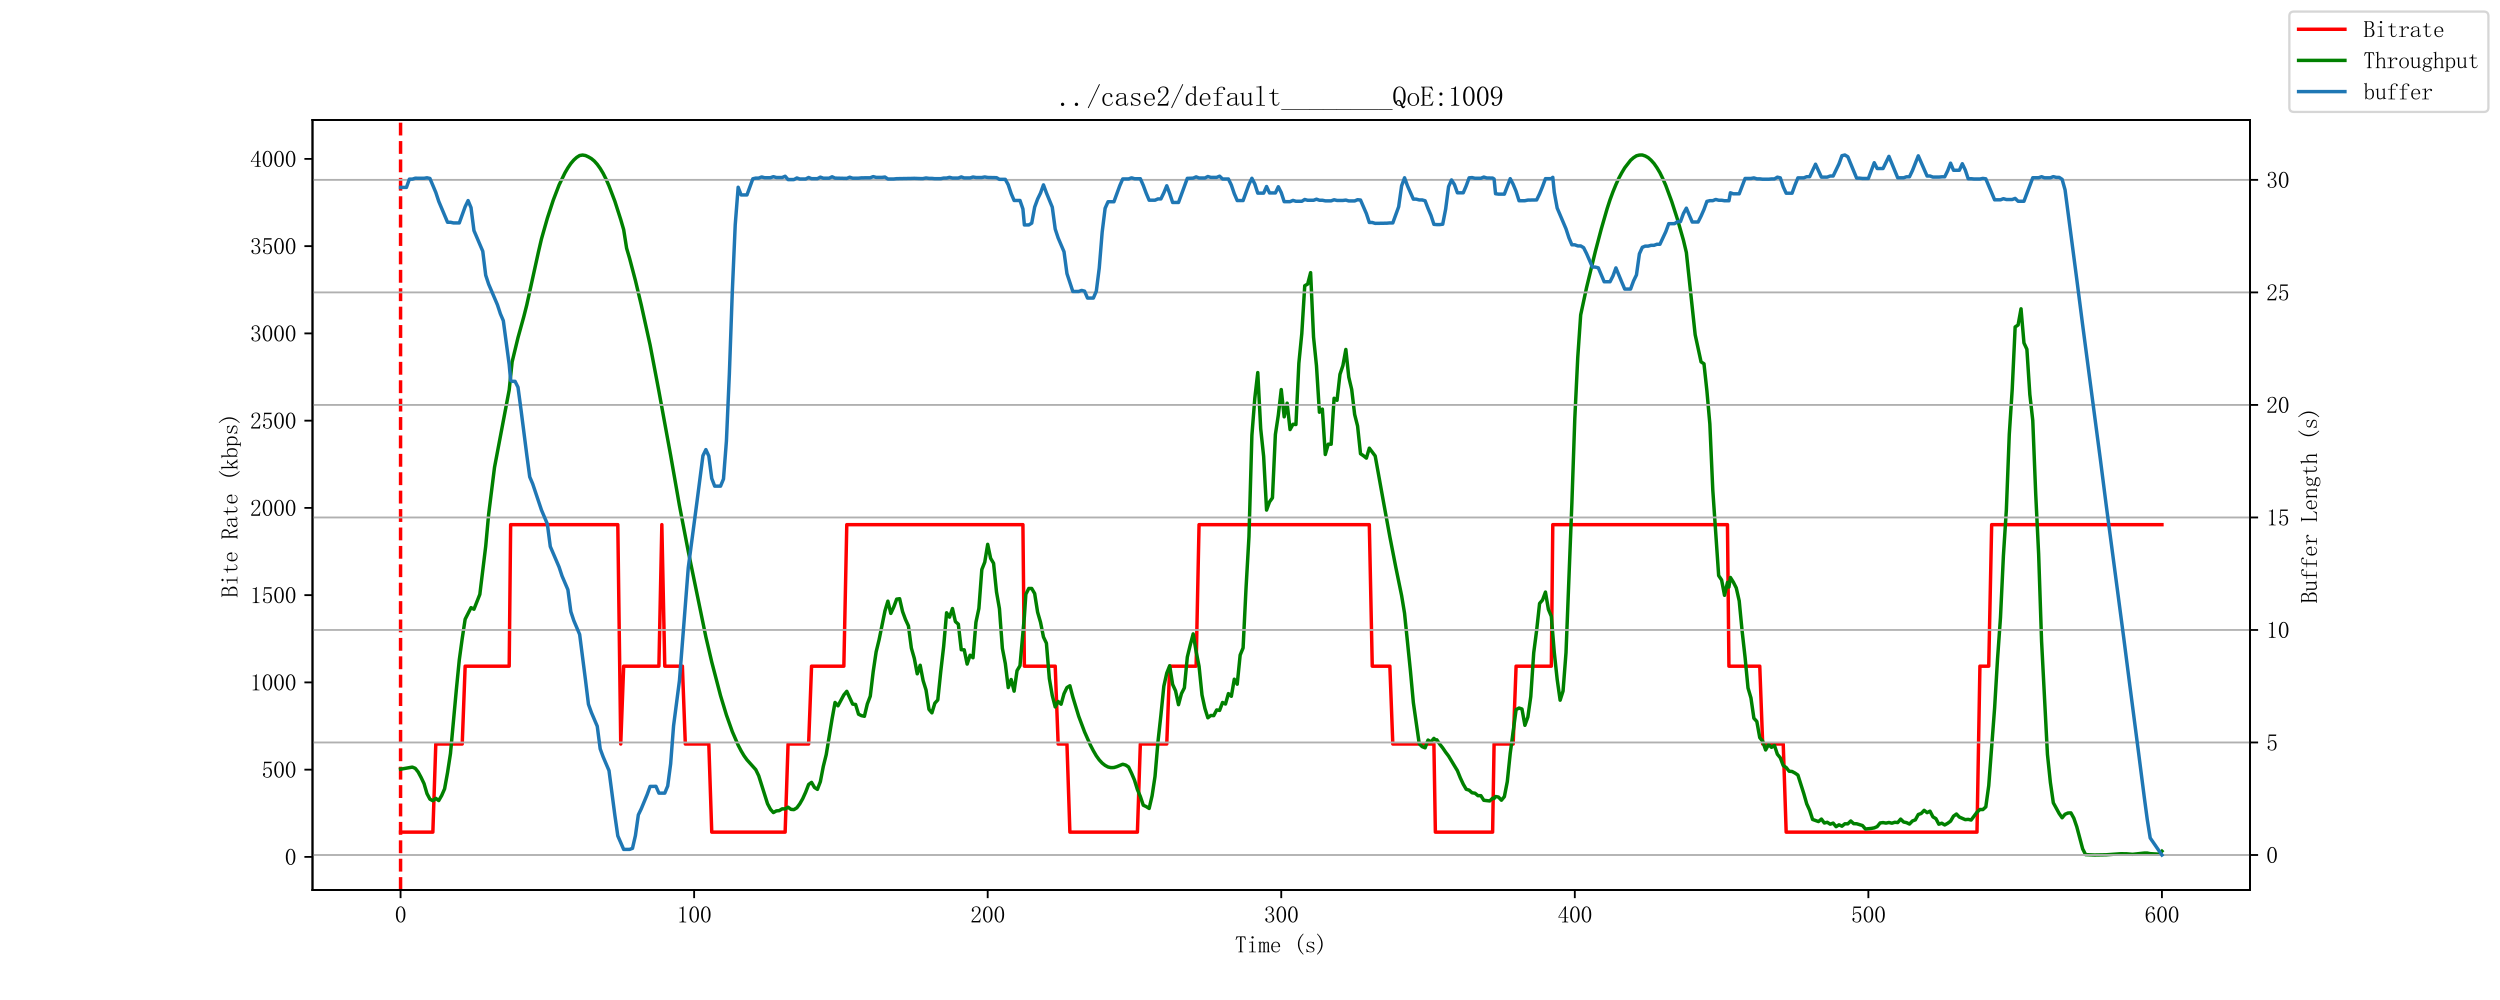 <?xml version="1.0" encoding="utf-8" standalone="no"?>
<!DOCTYPE svg PUBLIC "-//W3C//DTD SVG 1.1//EN"
  "http://www.w3.org/Graphics/SVG/1.1/DTD/svg11.dtd">
<svg xmlns:xlink="http://www.w3.org/1999/xlink" width="1080pt" height="432pt" viewBox="0 0 1080 432" xmlns="http://www.w3.org/2000/svg" version="1.1">
 <defs>
  <style type="text/css">*{stroke-linejoin: round; stroke-linecap: butt}</style>
 </defs>
 <g id="figure_1">
  <g id="patch_1">
   <path d="M 0 432 
L 1080 432 
L 1080 0 
L 0 0 
z
" style="fill: #ffffff"/>
  </g>
  <g id="axes_1">
   <g id="patch_2">
    <path d="M 135 384.48 
L 972 384.48 
L 972 51.84 
L 135 51.84 
z
" style="fill: #ffffff"/>
   </g>
   <g id="matplotlib.axis_1">
    <g id="xtick_1">
     <g id="line2d_1">
      <defs>
       <path id="m2e9e556247" d="M 0 0 
L 0 3.5 
" style="stroke: #000000; stroke-width: 0.8"/>
      </defs>
      <g>
       <use xlink:href="#m2e9e556247" x="173.045" y="384.48" style="stroke: #000000; stroke-width: 0.8"/>
      </g>
     </g>
     <g id="text_1">
      <!-- 0 -->
      <g transform="translate(170.545 398.628) scale(0.1 -0.1)">
       <defs>
        <path id="Times New Roman-30" d="M 1600 4225
Q 1250 4225 1012 3687 
Q 775 3150 775 2250 
Q 775 1300 1012 775 
Q 1250 250 1600 250 
Q 1975 250 2187 775 
Q 2400 1300 2400 2250 
Q 2400 3150 2200 3687 
Q 2000 4225 1600 4225 
z
M 1600 50 
Q 1050 50 675 625 
Q 300 1200 300 2250 
Q 300 3225 662 3825 
Q 1025 4425 1600 4425 
Q 2150 4425 2512 3850 
Q 2875 3275 2875 2250 
Q 2875 1225 2512 637 
Q 2150 50 1600 50 
z
" transform="scale(0.016)"/>
       </defs>
       <use xlink:href="#Times New Roman-30"/>
      </g>
     </g>
    </g>
    <g id="xtick_2">
     <g id="line2d_2">
      <g>
       <use xlink:href="#m2e9e556247" x="299.864" y="384.48" style="stroke: #000000; stroke-width: 0.8"/>
      </g>
     </g>
     <g id="text_2">
      <!-- 100 -->
      <g transform="translate(292.364 398.628) scale(0.1 -0.1)">
       <defs>
        <path id="Times New Roman-31" d="M 1825 4450
L 1825 650 
Q 1825 450 1950 350 
Q 2075 250 2300 250 
L 2550 250 
L 2550 100 
L 725 100 
L 725 250 
L 950 250 
Q 1200 250 1312 350 
Q 1425 450 1425 650 
L 1425 3675 
Q 1425 3775 1362 3837 
Q 1300 3900 1175 3900 
L 725 3900 
L 725 4050 
L 950 4050 
Q 1250 4050 1437 4150 
Q 1625 4250 1725 4450 
L 1825 4450 
z
" transform="scale(0.016)"/>
       </defs>
       <use xlink:href="#Times New Roman-31"/>
       <use xlink:href="#Times New Roman-30" x="50"/>
       <use xlink:href="#Times New Roman-30" x="100"/>
      </g>
     </g>
    </g>
    <g id="xtick_3">
     <g id="line2d_3">
      <g>
       <use xlink:href="#m2e9e556247" x="426.682" y="384.48" style="stroke: #000000; stroke-width: 0.8"/>
      </g>
     </g>
     <g id="text_3">
      <!-- 200 -->
      <g transform="translate(419.182 398.628) scale(0.1 -0.1)">
       <defs>
        <path id="Times New Roman-32" d="M 2325 3325
Q 2325 3775 2125 4012 
Q 1925 4250 1525 4250 
Q 1225 4250 1012 4087 
Q 800 3925 800 3675 
Q 800 3525 900 3425 
Q 975 3325 975 3225 
Q 975 3100 912 3037 
Q 850 2975 725 2975 
Q 575 2975 487 3062 
Q 400 3150 400 3350 
Q 400 3875 775 4150 
Q 1150 4425 1575 4425 
Q 2175 4425 2462 4125 
Q 2750 3825 2750 3375 
Q 2750 3075 2612 2775 
Q 2475 2475 2175 2200 
Q 1450 1500 1062 1062 
Q 675 625 600 475 
L 2075 475 
Q 2300 475 2450 650 
Q 2600 825 2650 1175 
L 2800 1175 
L 2650 100 
L 325 100 
L 325 425 
Q 450 650 737 1000 
Q 1025 1350 1500 1825 
Q 1925 2250 2125 2625 
Q 2325 3000 2325 3325 
z
" transform="scale(0.016)"/>
       </defs>
       <use xlink:href="#Times New Roman-32"/>
       <use xlink:href="#Times New Roman-30" x="50"/>
       <use xlink:href="#Times New Roman-30" x="100"/>
      </g>
     </g>
    </g>
    <g id="xtick_4">
     <g id="line2d_4">
      <g>
       <use xlink:href="#m2e9e556247" x="553.5" y="384.48" style="stroke: #000000; stroke-width: 0.8"/>
      </g>
     </g>
     <g id="text_4">
      <!-- 300 -->
      <g transform="translate(546 398.628) scale(0.1 -0.1)">
       <defs>
        <path id="Times New Roman-33" d="M 2800 1250
Q 2800 775 2450 412 
Q 2100 50 1475 50 
Q 1025 50 700 300 
Q 375 550 375 875 
Q 375 1025 475 1137 
Q 575 1250 675 1250 
Q 825 1250 887 1137 
Q 950 1025 950 950 
Q 950 825 900 750 
Q 850 650 850 575 
Q 850 425 1037 325 
Q 1225 225 1450 225 
Q 1900 225 2125 487 
Q 2350 750 2350 1300 
Q 2350 1750 2112 2025 
Q 1875 2300 1225 2300 
L 1225 2475 
Q 1725 2475 1962 2712 
Q 2200 2950 2200 3375 
Q 2200 3725 2012 3987 
Q 1825 4250 1425 4250 
Q 1250 4250 1050 4162 
Q 850 4075 850 3875 
Q 850 3675 900 3625 
Q 950 3575 950 3500 
Q 950 3375 900 3300 
Q 850 3225 725 3225 
Q 625 3225 537 3300 
Q 450 3375 450 3575 
Q 450 3950 775 4187 
Q 1100 4425 1525 4425 
Q 2025 4425 2325 4112 
Q 2625 3800 2625 3450 
Q 2625 3075 2437 2812 
Q 2250 2550 1850 2425 
Q 2400 2225 2600 1900 
Q 2800 1575 2800 1250 
z
" transform="scale(0.016)"/>
       </defs>
       <use xlink:href="#Times New Roman-33"/>
       <use xlink:href="#Times New Roman-30" x="50"/>
       <use xlink:href="#Times New Roman-30" x="100"/>
      </g>
     </g>
    </g>
    <g id="xtick_5">
     <g id="line2d_5">
      <g>
       <use xlink:href="#m2e9e556247" x="680.318" y="384.48" style="stroke: #000000; stroke-width: 0.8"/>
      </g>
     </g>
     <g id="text_5">
      <!-- 400 -->
      <g transform="translate(672.818 398.628) scale(0.1 -0.1)">
       <defs>
        <path id="Times New Roman-34" d="M 2300 575
Q 2300 400 2400 325 
Q 2500 250 2675 250 
L 2900 250 
L 2900 100 
L 1250 100 
L 1250 250 
L 1525 250 
Q 1725 250 1812 325 
Q 1900 400 1900 575 
L 1900 1400 
L 225 1400 
L 225 1525 
L 2050 4425 
L 2300 4425 
L 2300 1550 
L 2975 1550 
L 2975 1400 
L 2300 1400 
L 2300 575 
z
M 1875 3800 
L 450 1550 
L 1900 1550 
L 1900 3800 
L 1875 3800 
z
" transform="scale(0.016)"/>
       </defs>
       <use xlink:href="#Times New Roman-34"/>
       <use xlink:href="#Times New Roman-30" x="50"/>
       <use xlink:href="#Times New Roman-30" x="100"/>
      </g>
     </g>
    </g>
    <g id="xtick_6">
     <g id="line2d_6">
      <g>
       <use xlink:href="#m2e9e556247" x="807.136" y="384.48" style="stroke: #000000; stroke-width: 0.8"/>
      </g>
     </g>
     <g id="text_6">
      <!-- 500 -->
      <g transform="translate(799.636 398.628) scale(0.1 -0.1)">
       <defs>
        <path id="Times New Roman-35" d="M 1725 2850
Q 2200 2850 2500 2487 
Q 2800 2125 2800 1525 
Q 2800 850 2487 450 
Q 2175 50 1525 50 
Q 1075 50 725 312 
Q 375 575 375 950 
Q 375 1100 462 1212 
Q 550 1325 700 1325 
Q 850 1325 900 1225 
Q 950 1125 950 1050 
Q 950 900 875 825 
Q 800 725 800 625 
Q 800 425 1037 325 
Q 1275 225 1550 225 
Q 1950 225 2162 550 
Q 2375 875 2375 1475 
Q 2375 1975 2187 2287 
Q 2000 2600 1625 2600 
Q 1350 2600 1150 2500 
Q 950 2400 775 2075 
L 550 2100 
L 675 4375 
L 2725 4375 
L 2650 4000 
L 850 4000 
L 750 2350 
Q 1000 2700 1237 2775 
Q 1475 2850 1725 2850 
z
" transform="scale(0.016)"/>
       </defs>
       <use xlink:href="#Times New Roman-35"/>
       <use xlink:href="#Times New Roman-30" x="50"/>
       <use xlink:href="#Times New Roman-30" x="100"/>
      </g>
     </g>
    </g>
    <g id="xtick_7">
     <g id="line2d_7">
      <g>
       <use xlink:href="#m2e9e556247" x="933.955" y="384.48" style="stroke: #000000; stroke-width: 0.8"/>
      </g>
     </g>
     <g id="text_7">
      <!-- 600 -->
      <g transform="translate(926.455 398.628) scale(0.1 -0.1)">
       <defs>
        <path id="Times New Roman-36" d="M 775 1800
Q 775 1050 1037 637 
Q 1300 225 1675 225 
Q 2050 225 2250 500 
Q 2450 775 2450 1525 
Q 2450 2025 2237 2300 
Q 2025 2575 1725 2575 
Q 1450 2575 1212 2412 
Q 975 2250 775 1800 
z
M 1750 2825 
Q 2350 2825 2612 2425 
Q 2875 2025 2875 1525 
Q 2875 775 2512 412 
Q 2150 50 1675 50 
Q 1000 50 650 562 
Q 300 1075 300 2050 
Q 300 3200 725 3812 
Q 1150 4425 1875 4425 
Q 2225 4425 2437 4225 
Q 2650 4025 2650 3875 
Q 2650 3725 2587 3650 
Q 2525 3575 2375 3575 
Q 2250 3575 2187 3637 
Q 2125 3700 2125 3825 
Q 2125 3875 2150 3925 
Q 2150 3975 2150 4025 
Q 2150 4125 2075 4187 
Q 2000 4250 1800 4250 
Q 1375 4250 1075 3862 
Q 775 3475 775 2175 
Q 925 2500 1187 2662 
Q 1450 2825 1750 2825 
z
" transform="scale(0.016)"/>
       </defs>
       <use xlink:href="#Times New Roman-36"/>
       <use xlink:href="#Times New Roman-30" x="50"/>
       <use xlink:href="#Times New Roman-30" x="100"/>
      </g>
     </g>
    </g>
    <g id="text_8">
     <!-- Time (s) -->
     <g transform="translate(533.5 411.535) scale(0.1 -0.1)">
      <defs>
       <path id="Times New Roman-54" d="M 2225 100
L 925 100 
L 925 250 
L 1150 250 
Q 1275 250 1325 300 
Q 1375 350 1375 450 
L 1375 3950 
Q 1375 4150 1350 4175 
Q 1325 4200 1150 4200 
Q 800 4200 662 4075 
Q 525 3950 325 3400 
L 175 3425 
L 400 4375 
L 2775 4375 
L 2975 3425 
L 2850 3400 
Q 2650 3925 2537 4062 
Q 2425 4200 2075 4200 
Q 1825 4200 1800 4175 
Q 1775 4150 1775 3925 
L 1775 450 
Q 1775 350 1837 300 
Q 1900 250 2000 250 
L 2225 250 
L 2225 100 
z
" transform="scale(0.016)"/>
       <path id="Times New Roman-69" d="M 1425 2525
Q 1425 2625 1375 2687 
Q 1325 2750 1200 2750 
L 675 2750 
L 675 2900 
L 925 2900 
Q 1150 2900 1350 2937 
Q 1550 2975 1725 3075 
L 1775 3075 
L 1775 450 
Q 1775 350 1837 300 
Q 1900 250 2000 250 
L 2525 250 
L 2525 100 
L 675 100 
L 675 250 
L 1200 250 
Q 1325 250 1375 300 
Q 1425 350 1425 450 
L 1425 2525 
z
M 1725 3025 
L 1725 3025 
z
M 1625 4425 
Q 1750 4425 1850 4337 
Q 1950 4250 1950 4125 
Q 1950 4000 1850 3900 
Q 1750 3800 1625 3800 
Q 1500 3800 1400 3900 
Q 1300 4000 1300 4125 
Q 1300 4250 1400 4337 
Q 1500 4425 1625 4425 
z
" transform="scale(0.016)"/>
       <path id="Times New Roman-6d" d="M 175 2900
Q 300 2900 425 2925 
Q 550 2950 625 3000 
L 675 3000 
L 675 2575 
Q 800 2775 950 2862 
Q 1100 2950 1275 2950 
Q 1500 2950 1625 2862 
Q 1750 2775 1775 2575 
Q 1900 2775 2062 2862 
Q 2225 2950 2400 2950 
Q 2700 2950 2812 2775 
Q 2925 2600 2925 2325 
L 2925 425 
Q 2925 325 2975 287 
Q 3025 250 3125 250 
L 3175 250 
L 3175 100 
L 2325 100 
L 2325 250 
L 2375 250 
Q 2475 250 2525 287 
Q 2575 325 2575 425 
L 2575 2300 
Q 2575 2575 2512 2662 
Q 2450 2750 2325 2750 
Q 2150 2750 2012 2625 
Q 1875 2500 1800 2275 
L 1800 425 
Q 1800 325 1850 287 
Q 1900 250 2000 250 
L 2050 250 
L 2050 100 
L 1200 100 
L 1200 250 
L 1250 250 
Q 1350 250 1400 287 
Q 1450 325 1450 425 
L 1450 2300 
Q 1450 2525 1400 2637 
Q 1350 2750 1200 2750 
Q 1025 2750 887 2625 
Q 750 2500 675 2250 
L 675 425 
Q 675 325 725 287 
Q 775 250 875 250 
L 925 250 
L 925 100 
L 75 100 
L 75 250 
L 125 250 
Q 225 250 275 287 
Q 325 325 325 425 
L 325 2600 
Q 325 2675 300 2712 
Q 275 2750 200 2750 
L 100 2750 
L 100 2900 
L 175 2900 
z
" transform="scale(0.016)"/>
       <path id="Times New Roman-65" d="M 2400 1650
Q 2425 2200 2212 2487 
Q 2000 2775 1650 2775 
Q 1275 2775 1037 2475 
Q 800 2175 800 1650 
L 2400 1650 
z
M 800 1500 
Q 800 825 1062 537 
Q 1325 250 1750 250 
Q 2075 250 2300 437 
Q 2525 625 2625 900 
L 2750 850 
Q 2675 575 2412 312 
Q 2150 50 1700 50 
Q 1125 50 762 425 
Q 400 800 400 1500 
Q 400 2125 762 2537 
Q 1125 2950 1650 2950 
Q 2125 2950 2475 2625 
Q 2825 2300 2825 1500 
L 800 1500 
z
" transform="scale(0.016)"/>
       <path id="Times New Roman-20" d="M 0 0
Q 0 0 0 0 
z
" transform="scale(0.016)"/>
       <path id="Times New Roman-28" d="M 2900 5025
Q 2325 4425 2037 3737 
Q 1750 3050 1750 2300 
Q 1750 1525 2037 850 
Q 2325 175 2900 -425 
L 2775 -550 
Q 2075 75 1725 787 
Q 1375 1500 1375 2300 
Q 1375 3075 1725 3787 
Q 2075 4500 2775 5150 
L 2900 5025 
z
" transform="scale(0.016)"/>
       <path id="Times New Roman-73" d="M 625 2175
Q 625 2550 912 2750 
Q 1200 2950 1600 2950 
Q 1825 2950 2025 2900 
Q 2225 2825 2300 2825 
Q 2375 2825 2425 2850 
Q 2475 2875 2550 2950 
L 2650 2125 
L 2500 2100 
Q 2400 2425 2162 2612 
Q 1925 2800 1625 2800 
Q 1300 2800 1112 2675 
Q 925 2550 925 2325 
Q 925 2125 1012 2012 
Q 1100 1900 1325 1850 
Q 1500 1775 1775 1700 
Q 2025 1600 2250 1500 
Q 2450 1400 2587 1237 
Q 2725 1075 2725 875 
Q 2725 500 2462 287 
Q 2200 75 1700 75 
Q 1375 75 1225 150 
Q 1050 200 950 200 
Q 875 200 787 162 
Q 700 125 600 75 
L 525 1000 
L 675 1025 
Q 750 625 1000 425 
Q 1250 225 1700 225 
Q 2050 225 2237 350 
Q 2425 475 2425 725 
Q 2425 900 2325 1012 
Q 2225 1125 2125 1175 
Q 1875 1275 1575 1400 
Q 1275 1500 1050 1600 
Q 825 1700 725 1850 
Q 625 2000 625 2175 
z
" transform="scale(0.016)"/>
       <path id="Times New Roman-29" d="M 275 5025
L 400 5150 
Q 1100 4500 1450 3787 
Q 1800 3075 1800 2300 
Q 1800 1500 1450 787 
Q 1100 75 400 -550 
L 275 -425 
Q 850 175 1137 850 
Q 1425 1525 1425 2300 
Q 1425 3050 1137 3737 
Q 850 4425 275 5025 
z
" transform="scale(0.016)"/>
      </defs>
      <use xlink:href="#Times New Roman-54"/>
      <use xlink:href="#Times New Roman-69" x="50"/>
      <use xlink:href="#Times New Roman-6d" x="100"/>
      <use xlink:href="#Times New Roman-65" x="150"/>
      <use xlink:href="#Times New Roman-20" x="200"/>
      <use xlink:href="#Times New Roman-28" x="250"/>
      <use xlink:href="#Times New Roman-73" x="300"/>
      <use xlink:href="#Times New Roman-29" x="350"/>
     </g>
    </g>
   </g>
   <g id="matplotlib.axis_2">
    <g id="ytick_1">
     <g id="line2d_8">
      <defs>
       <path id="m25feaa5fe9" d="M 0 0 
L -3.5 0 
" style="stroke: #000000; stroke-width: 0.8"/>
      </defs>
      <g>
       <use xlink:href="#m25feaa5fe9" x="135" y="370.179" style="stroke: #000000; stroke-width: 0.8"/>
      </g>
     </g>
     <g id="text_9">
      <!-- 0 -->
      <g transform="translate(123 373.753) scale(0.1 -0.1)">
       <use xlink:href="#Times New Roman-30"/>
      </g>
     </g>
    </g>
    <g id="ytick_2">
     <g id="line2d_9">
      <g>
       <use xlink:href="#m25feaa5fe9" x="135" y="332.487" style="stroke: #000000; stroke-width: 0.8"/>
      </g>
     </g>
     <g id="text_10">
      <!-- 500 -->
      <g transform="translate(113 336.061) scale(0.1 -0.1)">
       <use xlink:href="#Times New Roman-35"/>
       <use xlink:href="#Times New Roman-30" x="50"/>
       <use xlink:href="#Times New Roman-30" x="100"/>
      </g>
     </g>
    </g>
    <g id="ytick_3">
     <g id="line2d_10">
      <g>
       <use xlink:href="#m25feaa5fe9" x="135" y="294.795" style="stroke: #000000; stroke-width: 0.8"/>
      </g>
     </g>
     <g id="text_11">
      <!-- 1000 -->
      <g transform="translate(108 298.37) scale(0.1 -0.1)">
       <use xlink:href="#Times New Roman-31"/>
       <use xlink:href="#Times New Roman-30" x="50"/>
       <use xlink:href="#Times New Roman-30" x="100"/>
       <use xlink:href="#Times New Roman-30" x="150"/>
      </g>
     </g>
    </g>
    <g id="ytick_4">
     <g id="line2d_11">
      <g>
       <use xlink:href="#m25feaa5fe9" x="135" y="257.104" style="stroke: #000000; stroke-width: 0.8"/>
      </g>
     </g>
     <g id="text_12">
      <!-- 1500 -->
      <g transform="translate(108 260.678) scale(0.1 -0.1)">
       <use xlink:href="#Times New Roman-31"/>
       <use xlink:href="#Times New Roman-35" x="50"/>
       <use xlink:href="#Times New Roman-30" x="100"/>
       <use xlink:href="#Times New Roman-30" x="150"/>
      </g>
     </g>
    </g>
    <g id="ytick_5">
     <g id="line2d_12">
      <g>
       <use xlink:href="#m25feaa5fe9" x="135" y="219.412" style="stroke: #000000; stroke-width: 0.8"/>
      </g>
     </g>
     <g id="text_13">
      <!-- 2000 -->
      <g transform="translate(108 222.986) scale(0.1 -0.1)">
       <use xlink:href="#Times New Roman-32"/>
       <use xlink:href="#Times New Roman-30" x="50"/>
       <use xlink:href="#Times New Roman-30" x="100"/>
       <use xlink:href="#Times New Roman-30" x="150"/>
      </g>
     </g>
    </g>
    <g id="ytick_6">
     <g id="line2d_13">
      <g>
       <use xlink:href="#m25feaa5fe9" x="135" y="181.72" style="stroke: #000000; stroke-width: 0.8"/>
      </g>
     </g>
     <g id="text_14">
      <!-- 2500 -->
      <g transform="translate(108 185.294) scale(0.1 -0.1)">
       <use xlink:href="#Times New Roman-32"/>
       <use xlink:href="#Times New Roman-35" x="50"/>
       <use xlink:href="#Times New Roman-30" x="100"/>
       <use xlink:href="#Times New Roman-30" x="150"/>
      </g>
     </g>
    </g>
    <g id="ytick_7">
     <g id="line2d_14">
      <g>
       <use xlink:href="#m25feaa5fe9" x="135" y="144.028" style="stroke: #000000; stroke-width: 0.8"/>
      </g>
     </g>
     <g id="text_15">
      <!-- 3000 -->
      <g transform="translate(108 147.603) scale(0.1 -0.1)">
       <use xlink:href="#Times New Roman-33"/>
       <use xlink:href="#Times New Roman-30" x="50"/>
       <use xlink:href="#Times New Roman-30" x="100"/>
       <use xlink:href="#Times New Roman-30" x="150"/>
      </g>
     </g>
    </g>
    <g id="ytick_8">
     <g id="line2d_15">
      <g>
       <use xlink:href="#m25feaa5fe9" x="135" y="106.337" style="stroke: #000000; stroke-width: 0.8"/>
      </g>
     </g>
     <g id="text_16">
      <!-- 3500 -->
      <g transform="translate(108 109.911) scale(0.1 -0.1)">
       <use xlink:href="#Times New Roman-33"/>
       <use xlink:href="#Times New Roman-35" x="50"/>
       <use xlink:href="#Times New Roman-30" x="100"/>
       <use xlink:href="#Times New Roman-30" x="150"/>
      </g>
     </g>
    </g>
    <g id="ytick_9">
     <g id="line2d_16">
      <g>
       <use xlink:href="#m25feaa5fe9" x="135" y="68.645" style="stroke: #000000; stroke-width: 0.8"/>
      </g>
     </g>
     <g id="text_17">
      <!-- 4000 -->
      <g transform="translate(108 72.219) scale(0.1 -0.1)">
       <use xlink:href="#Times New Roman-34"/>
       <use xlink:href="#Times New Roman-30" x="50"/>
       <use xlink:href="#Times New Roman-30" x="100"/>
       <use xlink:href="#Times New Roman-30" x="150"/>
      </g>
     </g>
    </g>
    <g id="text_18">
     <!-- Bite Rate (kbps) -->
     <g transform="translate(102.711 258.16) rotate(-90) scale(0.1 -0.1)">
      <defs>
       <path id="Times New Roman-42" d="M 100 100
L 100 250 
L 300 250 
Q 425 250 475 300 
Q 525 350 525 450 
L 525 4025 
Q 525 4125 475 4175 
Q 425 4225 300 4225 
L 150 4225 
L 150 4375 
L 1600 4375 
Q 2200 4375 2487 4137 
Q 2775 3900 2775 3400 
Q 2775 3050 2625 2825 
Q 2475 2600 2000 2425 
Q 2575 2250 2775 1925 
Q 2975 1600 2975 1200 
Q 2975 700 2625 400 
Q 2275 100 1675 100 
L 100 100 
z
M 1600 250 
Q 2025 250 2262 512 
Q 2500 775 2500 1250 
Q 2500 1800 2250 2062 
Q 2000 2325 1500 2325 
L 925 2325 
L 925 450 
Q 925 350 987 300 
Q 1050 250 1150 250 
L 1600 250 
z
M 2350 3400 
Q 2350 3850 2100 4037 
Q 1850 4225 1450 4225 
L 1150 4225 
Q 1050 4225 987 4175 
Q 925 4125 925 4025 
L 925 2475 
L 1575 2475 
Q 1850 2475 2100 2700 
Q 2350 2925 2350 3400 
z
" transform="scale(0.016)"/>
       <path id="Times New Roman-74" d="M 1500 900
Q 1500 550 1625 425 
Q 1750 300 2000 300 
Q 2250 300 2400 462 
Q 2550 625 2600 925 
L 2725 875 
Q 2675 525 2462 300 
Q 2250 75 1900 75 
Q 1525 75 1337 300 
Q 1150 525 1150 1000 
L 1150 2750 
L 400 2750 
L 400 2900 
L 600 2900 
Q 900 2900 1087 3087 
Q 1275 3275 1325 3675 
L 1350 3875 
L 1500 3875 
L 1500 2900 
L 2500 2900 
L 2500 2750 
L 1500 2750 
L 1500 900 
z
" transform="scale(0.016)"/>
       <path id="Times New Roman-52" d="M 2825 3375
Q 2825 2875 2550 2600 
Q 2275 2325 1925 2275 
L 2675 425 
Q 2725 325 2787 287 
Q 2850 250 2925 250 
L 3075 250 
L 3075 100 
L 2375 100 
L 1550 2250 
L 975 2250 
L 975 450 
Q 975 350 1037 300 
Q 1100 250 1200 250 
L 1350 250 
L 1350 100 
L 200 100 
L 200 250 
L 350 250 
Q 475 250 525 300 
Q 575 350 575 450 
L 575 4025 
Q 575 4125 525 4175 
Q 475 4225 350 4225 
L 200 4225 
L 200 4375 
L 1625 4375 
Q 2200 4375 2512 4125 
Q 2825 3875 2825 3375 
z
M 2750 250 
L 2750 250 
z
M 975 2400 
L 1525 2400 
Q 1900 2400 2150 2625 
Q 2400 2850 2400 3325 
Q 2400 3750 2175 3987 
Q 1950 4225 1475 4225 
L 1200 4225 
Q 1100 4225 1037 4175 
Q 975 4125 975 4025 
L 975 2400 
z
" transform="scale(0.016)"/>
       <path id="Times New Roman-61" d="M 1225 75
Q 775 75 525 287 
Q 275 500 275 775 
Q 275 1225 662 1512 
Q 1050 1800 2200 1925 
L 2200 2225 
Q 2200 2475 2087 2637 
Q 1975 2800 1575 2800 
Q 1150 2800 975 2662 
Q 800 2525 850 2375 
Q 875 2325 875 2275 
Q 875 2225 837 2150 
Q 800 2075 650 2075 
Q 550 2075 487 2137 
Q 425 2200 425 2325 
Q 425 2550 750 2750 
Q 1075 2950 1550 2950 
Q 2050 2950 2300 2762 
Q 2550 2575 2550 2225 
L 2550 575 
Q 2550 375 2587 337 
Q 2625 300 2725 300 
Q 2850 300 2900 412 
Q 2950 525 2950 725 
L 3075 725 
Q 3075 375 2950 237 
Q 2825 100 2625 100 
Q 2450 100 2350 175 
Q 2250 250 2200 425 
Q 1950 250 1737 162 
Q 1525 75 1225 75 
z
M 700 850 
Q 700 625 837 437 
Q 975 250 1275 250 
Q 1500 250 1725 337 
Q 1950 425 2200 600 
L 2200 1775 
Q 1350 1675 1025 1437 
Q 700 1200 700 850 
z
" transform="scale(0.016)"/>
       <path id="Times New Roman-6b" d="M 1675 1900
L 2625 425 
Q 2700 325 2762 287 
Q 2825 250 2900 250 
L 3000 250 
L 3000 100 
L 1975 100 
L 1975 250 
L 2050 250 
Q 2175 250 2225 287 
Q 2275 325 2200 425 
L 1425 1650 
L 925 1125 
L 925 450 
Q 925 350 987 300 
Q 1050 250 1150 250 
L 1275 250 
L 1275 100 
L 225 100 
L 225 250 
L 350 250 
Q 475 250 525 300 
Q 575 350 575 450 
L 575 4025 
Q 575 4125 525 4175 
Q 475 4225 350 4225 
L 200 4225 
L 200 4375 
L 425 4375 
Q 575 4375 687 4425 
Q 800 4475 875 4575 
L 925 4575 
L 925 1400 
L 1975 2525 
Q 2025 2625 2012 2687 
Q 2000 2750 1900 2750 
L 1750 2750 
L 1750 2900 
L 2800 2900 
L 2800 2750 
L 2675 2750 
Q 2600 2750 2487 2712 
Q 2375 2675 2275 2575 
L 1675 1900 
z
M 2450 2750 
L 2450 2750 
z
M 2175 2750 
L 2175 2750 
z
M 2300 250 
L 2300 250 
z
M 2750 250 
L 2750 250 
z
" transform="scale(0.016)"/>
       <path id="Times New Roman-62" d="M 875 2325
Q 1000 2600 1275 2762 
Q 1550 2925 1800 2925 
Q 2325 2925 2587 2562 
Q 2850 2200 2850 1500 
Q 2850 800 2512 437 
Q 2175 75 1675 75 
Q 1425 75 1212 162 
Q 1000 250 850 400 
L 625 100 
L 525 100 
L 525 4025 
Q 525 4125 475 4175 
Q 425 4225 300 4225 
L 150 4225 
L 150 4375 
L 375 4375 
Q 500 4375 625 4425 
Q 750 4475 875 4575 
L 875 2325 
z
M 875 925 
Q 875 650 1062 450 
Q 1250 250 1625 250 
Q 2075 250 2262 562 
Q 2450 875 2450 1500 
Q 2450 2100 2287 2412 
Q 2125 2725 1775 2725 
Q 1475 2725 1250 2550 
Q 1025 2375 875 1925 
L 875 925 
z
" transform="scale(0.016)"/>
       <path id="Times New Roman-70" d="M 1150 -675
L 1325 -675 
L 1325 -825 
L 175 -825 
L 175 -675 
L 325 -675 
Q 450 -675 500 -625 
Q 550 -575 550 -450 
L 550 2500 
Q 550 2600 500 2662 
Q 450 2725 325 2725 
L 175 2725 
L 175 2875 
L 400 2875 
Q 525 2875 637 2900 
Q 750 2925 850 3000 
L 900 3000 
L 900 2425 
Q 1075 2675 1287 2800 
Q 1500 2925 1750 2925 
Q 2250 2925 2575 2587 
Q 2900 2250 2900 1525 
Q 2900 825 2550 450 
Q 2200 75 1725 75 
Q 1450 75 1262 162 
Q 1075 250 900 425 
L 900 -450 
Q 900 -575 975 -625 
Q 1050 -675 1150 -675 
z
M 900 750 
Q 1025 500 1212 375 
Q 1400 250 1650 250 
Q 2000 250 2250 562 
Q 2500 875 2500 1525 
Q 2500 2125 2312 2425 
Q 2125 2725 1750 2725 
Q 1525 2725 1300 2587 
Q 1075 2450 900 2150 
L 900 750 
z
" transform="scale(0.016)"/>
      </defs>
      <use xlink:href="#Times New Roman-42"/>
      <use xlink:href="#Times New Roman-69" x="50"/>
      <use xlink:href="#Times New Roman-74" x="100"/>
      <use xlink:href="#Times New Roman-65" x="150"/>
      <use xlink:href="#Times New Roman-20" x="200"/>
      <use xlink:href="#Times New Roman-52" x="250"/>
      <use xlink:href="#Times New Roman-61" x="300"/>
      <use xlink:href="#Times New Roman-74" x="350"/>
      <use xlink:href="#Times New Roman-65" x="400"/>
      <use xlink:href="#Times New Roman-20" x="450"/>
      <use xlink:href="#Times New Roman-28" x="500"/>
      <use xlink:href="#Times New Roman-6b" x="550"/>
      <use xlink:href="#Times New Roman-62" x="600"/>
      <use xlink:href="#Times New Roman-70" x="650"/>
      <use xlink:href="#Times New Roman-73" x="700"/>
      <use xlink:href="#Times New Roman-29" x="750"/>
     </g>
    </g>
   </g>
   <g id="line2d_17">
    <path d="M 173.045 359.474 
L 186.995 359.474 
L 188.264 321.406 
L 199.677 321.406 
L 200.945 287.785 
L 219.968 287.785 
L 220.602 226.649 
L 266.891 226.649 
L 268.159 321.406 
L 269.427 287.785 
L 284.645 287.785 
L 285.914 226.649 
L 287.182 287.785 
L 294.791 287.785 
L 296.059 321.406 
L 306.205 321.406 
L 307.473 359.474 
L 339.177 359.474 
L 340.445 321.406 
L 349.323 321.406 
L 350.591 287.785 
L 364.541 287.785 
L 365.809 226.649 
L 441.9 226.649 
L 442.534 287.785 
L 455.85 287.785 
L 457.118 321.406 
L 460.923 321.406 
L 462.191 359.474 
L 491.359 359.474 
L 492.627 321.406 
L 504.041 321.406 
L 505.309 287.785 
L 516.723 287.785 
L 517.991 226.649 
L 591.545 226.649 
L 592.814 287.785 
L 600.423 287.785 
L 601.691 321.406 
L 619.445 321.406 
L 620.08 359.474 
L 644.809 359.474 
L 645.443 321.406 
L 653.686 321.406 
L 654.955 287.785 
L 670.173 287.785 
L 670.807 226.649 
L 746.264 226.649 
L 746.898 287.785 
L 760.214 287.785 
L 761.482 321.406 
L 770.359 321.406 
L 771.627 359.474 
L 854.059 359.474 
L 855.327 287.785 
L 859.132 287.785 
L 860.4 226.649 
L 933.955 226.649 
L 933.955 226.649 
" clip-path="url(#p80685dd1e8)" style="fill: none; stroke: #ff0000; stroke-width: 1.5; stroke-linecap: square"/>
   </g>
   <g id="line2d_18">
    <path d="M 173.045 384.48 
L 173.045 51.84 
" clip-path="url(#p80685dd1e8)" style="fill: none; stroke-dasharray: 5.55,2.4; stroke-dashoffset: 0; stroke: #ff0000; stroke-width: 1.5"/>
   </g>
   <g id="line2d_19">
    <path d="M 173.045 332.286 
L 178.118 331.394 
L 179.386 331.918 
L 180.655 333.503 
L 181.923 335.868 
L 183.191 338.539 
L 184.459 342.85 
L 185.727 345.237 
L 186.995 345.918 
L 188.264 344.895 
L 189.532 345.845 
L 190.8 343.665 
L 192.068 340.76 
L 193.336 333.771 
L 194.605 325.501 
L 197.141 297.939 
L 198.409 285.089 
L 199.677 275.836 
L 200.945 267.494 
L 203.482 262.502 
L 204.75 263.183 
L 207.286 256.767 
L 209.823 236.007 
L 211.091 222.173 
L 213.627 201.909 
L 219.968 168.476 
L 221.236 156.333 
L 223.773 145.873 
L 226.309 136.691 
L 227.577 131.693 
L 232.65 108.634 
L 233.918 103.2 
L 236.455 94.286 
L 238.991 86.5 
L 241.527 79.891 
L 244.064 74.652 
L 245.332 72.489 
L 246.6 70.626 
L 247.868 69.134 
L 249.136 67.986 
L 250.405 67.19 
L 251.673 66.979 
L 252.941 67.187 
L 254.209 67.781 
L 255.477 68.52 
L 256.745 69.576 
L 258.014 70.992 
L 259.282 72.759 
L 260.55 74.876 
L 261.818 77.399 
L 263.086 80.277 
L 265.623 86.951 
L 268.159 94.85 
L 269.427 99.201 
L 270.695 107.249 
L 271.964 111.547 
L 274.5 121.182 
L 277.036 131.781 
L 280.841 149.03 
L 284.645 169.02 
L 289.718 196.72 
L 293.523 218.401 
L 297.327 238.192 
L 304.936 275.162 
L 307.473 285.994 
L 311.277 300.531 
L 313.814 308.881 
L 316.35 316.046 
L 318.886 321.907 
L 320.155 324.349 
L 321.423 326.485 
L 322.691 328.246 
L 326.495 332.5 
L 327.764 335.129 
L 331.568 347.204 
L 332.836 349.605 
L 334.105 351.023 
L 335.373 350.31 
L 336.641 350.187 
L 337.909 349.413 
L 339.177 349.454 
L 340.445 348.716 
L 341.714 349.644 
L 342.982 349.754 
L 344.25 348.967 
L 345.518 347.239 
L 346.786 345.015 
L 348.055 342.198 
L 349.323 338.892 
L 350.591 337.99 
L 351.859 340.19 
L 353.127 341.007 
L 354.395 337.666 
L 355.664 331.092 
L 356.932 325.984 
L 359.468 310.486 
L 360.736 303.466 
L 362.005 304.903 
L 364.541 300.187 
L 365.809 298.662 
L 368.345 304.177 
L 369.614 304.327 
L 370.882 308.528 
L 372.15 309.157 
L 373.418 309.432 
L 374.686 304.093 
L 375.955 300.752 
L 377.223 290.119 
L 378.491 281.592 
L 379.759 276.397 
L 382.295 263.922 
L 383.564 259.705 
L 384.832 264.992 
L 386.1 262.246 
L 387.368 258.826 
L 388.636 258.642 
L 389.905 264.179 
L 391.173 267.631 
L 392.441 270.383 
L 393.709 279.965 
L 394.977 284.412 
L 396.245 291.08 
L 397.514 287.391 
L 398.782 294.003 
L 400.05 298.091 
L 401.318 306.444 
L 402.586 307.947 
L 403.855 303.777 
L 405.123 302.381 
L 406.391 290.217 
L 407.659 279.25 
L 408.927 264.721 
L 410.195 266.601 
L 411.464 262.895 
L 412.732 268.53 
L 414 269.649 
L 415.268 280.69 
L 416.536 280.72 
L 417.805 286.874 
L 419.073 283.061 
L 420.341 284.145 
L 421.609 268.807 
L 422.877 262.853 
L 424.145 246.058 
L 425.414 242.84 
L 426.682 235.153 
L 427.95 241.201 
L 429.218 243.322 
L 430.486 255.694 
L 431.755 262.965 
L 433.023 280.068 
L 434.291 286.624 
L 435.559 297.027 
L 436.827 293.553 
L 438.095 298.574 
L 439.364 289.718 
L 440.632 287.587 
L 442.534 266.263 
L 443.168 256.707 
L 444.436 254.217 
L 445.705 254.226 
L 446.973 256.413 
L 448.241 264.438 
L 449.509 268.834 
L 450.777 275.188 
L 452.045 277.853 
L 453.314 293.147 
L 454.582 300.474 
L 455.85 305.387 
L 457.118 303.044 
L 458.386 304.223 
L 459.655 299.673 
L 460.923 297.025 
L 462.191 296.251 
L 463.459 301.076 
L 465.995 309.414 
L 468.532 316.189 
L 471.068 321.908 
L 472.336 324.343 
L 473.605 326.521 
L 474.873 328.28 
L 476.141 329.657 
L 477.409 330.656 
L 478.677 331.342 
L 479.945 331.617 
L 481.214 331.577 
L 482.482 331.196 
L 485.018 330.154 
L 486.286 330.504 
L 487.555 331.354 
L 488.823 334.023 
L 490.091 336.992 
L 491.359 341.113 
L 492.627 344.074 
L 493.895 347.85 
L 495.164 348.454 
L 496.432 349.247 
L 497.7 343.794 
L 498.968 335.413 
L 500.236 320.482 
L 501.505 308.991 
L 502.773 296.448 
L 504.041 290.781 
L 505.309 287.62 
L 506.577 295.668 
L 507.845 298.46 
L 509.114 304.421 
L 510.382 299.651 
L 511.65 297.156 
L 512.918 283.866 
L 514.186 278.615 
L 515.455 273.839 
L 516.723 281.394 
L 517.991 287.853 
L 519.259 300.222 
L 520.527 306.043 
L 521.795 310.078 
L 523.064 309.084 
L 524.332 309.157 
L 525.6 306.694 
L 526.868 306.885 
L 528.136 303.471 
L 529.405 304.147 
L 530.673 299.643 
L 531.941 300.796 
L 533.209 293.42 
L 534.477 295.57 
L 535.745 282.984 
L 537.014 279.901 
L 538.282 254.137 
L 539.55 231.893 
L 540.818 188.035 
L 542.086 171.953 
L 543.355 160.957 
L 544.623 185.239 
L 545.891 197.159 
L 547.159 220.35 
L 548.427 216.834 
L 549.695 215.077 
L 550.964 187.707 
L 552.232 179.343 
L 553.5 168.296 
L 554.768 180.07 
L 556.036 174.176 
L 557.305 185.57 
L 558.573 183.282 
L 559.841 183.385 
L 561.109 156.895 
L 562.377 144.093 
L 563.645 123.447 
L 564.914 122.708 
L 566.182 117.79 
L 567.45 145.63 
L 568.718 158.034 
L 569.986 178.077 
L 571.255 176.736 
L 572.523 196.34 
L 573.791 191.893 
L 575.059 191.906 
L 576.327 172.06 
L 577.595 172.941 
L 578.864 161.712 
L 580.132 157.942 
L 581.4 150.973 
L 582.668 162.908 
L 583.936 168.27 
L 585.205 179.042 
L 586.473 184.036 
L 587.741 196.01 
L 589.009 196.878 
L 590.277 197.902 
L 591.545 193.61 
L 594.082 196.976 
L 597.886 218.052 
L 600.423 231.91 
L 602.959 244.943 
L 605.495 257.285 
L 606.764 264.943 
L 609.3 289.797 
L 610.568 303.521 
L 613.105 321.287 
L 614.373 322.546 
L 615.641 323.057 
L 616.909 319.715 
L 618.177 320.494 
L 619.445 318.988 
L 620.08 319.643 
L 620.714 319.592 
L 621.982 321.488 
L 623.25 323.091 
L 624.518 324.955 
L 625.786 326.619 
L 628.323 330.831 
L 629.591 332.915 
L 630.859 336.043 
L 632.127 338.775 
L 633.395 340.955 
L 634.664 341.346 
L 635.932 342.487 
L 637.2 342.662 
L 638.468 343.721 
L 639.736 343.733 
L 641.005 345.724 
L 643.541 346.013 
L 644.809 344.823 
L 645.443 344.955 
L 646.077 344.101 
L 647.345 344.333 
L 648.614 345.691 
L 649.882 344.153 
L 651.15 337.67 
L 652.418 325.445 
L 654.955 306.534 
L 656.223 305.869 
L 657.491 306.303 
L 658.759 313.334 
L 660.027 309.792 
L 661.295 300.899 
L 662.564 282.013 
L 663.832 272.283 
L 665.1 260.689 
L 666.368 259.213 
L 667.636 255.777 
L 668.905 263.235 
L 670.173 266.246 
L 671.441 281.782 
L 672.709 293.558 
L 673.977 302.477 
L 675.245 298.493 
L 676.514 281.931 
L 679.05 217.406 
L 680.318 180.687 
L 681.586 154.455 
L 682.855 136.037 
L 685.391 124.249 
L 689.195 108.589 
L 691.732 98.983 
L 694.268 90.192 
L 695.536 86.286 
L 696.805 82.841 
L 698.073 79.748 
L 699.341 76.969 
L 700.609 74.614 
L 701.877 72.5 
L 704.414 69.237 
L 705.682 68.124 
L 706.95 67.306 
L 708.218 66.982 
L 709.486 66.96 
L 710.755 67.386 
L 712.023 68.103 
L 713.291 69.236 
L 714.559 70.663 
L 715.827 72.495 
L 717.095 74.625 
L 718.364 77.238 
L 719.632 80.149 
L 722.168 87.012 
L 724.705 94.877 
L 727.241 103.749 
L 728.509 109.094 
L 732.314 144.615 
L 734.85 156.316 
L 736.118 157.157 
L 737.386 168.893 
L 738.655 183.175 
L 739.923 211.684 
L 742.459 248.659 
L 743.727 250.536 
L 744.995 257.173 
L 746.264 251.611 
L 746.898 253.594 
L 747.532 249.468 
L 748.8 251.474 
L 750.068 253.992 
L 751.336 259.575 
L 752.605 272.72 
L 753.873 283.992 
L 755.141 297.206 
L 756.409 301.502 
L 757.677 310.289 
L 758.945 311.675 
L 760.214 318.666 
L 761.482 320.236 
L 762.75 323.985 
L 764.018 321.662 
L 765.286 322.846 
L 766.555 322.005 
L 767.823 325.828 
L 769.091 327.379 
L 770.359 330.753 
L 771.627 331.57 
L 772.895 333.167 
L 774.164 333.285 
L 775.432 333.959 
L 776.7 334.83 
L 779.236 342.82 
L 780.505 347.267 
L 781.773 350.086 
L 783.041 354 
L 785.577 354.914 
L 786.845 353.847 
L 788.114 355.533 
L 789.382 355.227 
L 790.65 356.042 
L 791.918 355.585 
L 793.186 357.112 
L 794.455 356.318 
L 795.723 356.91 
L 796.991 355.867 
L 798.259 355.9 
L 799.527 354.662 
L 800.795 355.823 
L 802.064 355.859 
L 804.6 356.643 
L 805.868 358.134 
L 808.405 357.87 
L 809.673 357.638 
L 810.941 357.096 
L 812.209 355.52 
L 813.477 355.358 
L 814.745 355.58 
L 816.014 355.311 
L 817.282 355.627 
L 818.55 355.223 
L 819.818 355.346 
L 821.086 353.857 
L 822.355 355.103 
L 823.623 355.38 
L 824.891 355.983 
L 826.159 354.67 
L 827.427 354.178 
L 828.695 351.864 
L 829.964 351.422 
L 831.232 350.064 
L 832.5 351.063 
L 833.768 350.427 
L 835.036 352.897 
L 836.305 353.647 
L 837.573 356.053 
L 838.841 355.629 
L 840.109 356.381 
L 841.377 355.671 
L 842.645 354.745 
L 843.914 352.577 
L 845.182 351.655 
L 846.45 352.978 
L 848.986 354.081 
L 850.255 353.961 
L 851.523 354.248 
L 854.059 350.891 
L 855.327 349.697 
L 856.595 349.735 
L 857.864 348.583 
L 859.132 339.408 
L 861.668 305.925 
L 862.936 284.678 
L 864.205 266.842 
L 865.473 240.045 
L 866.741 220.356 
L 868.009 187.673 
L 869.277 168.173 
L 870.545 141.253 
L 871.814 140.391 
L 873.082 133.411 
L 874.35 148.148 
L 875.618 150.889 
L 876.886 170.417 
L 878.155 181.669 
L 879.423 213.33 
L 880.691 239.358 
L 881.959 276.991 
L 884.495 325.865 
L 885.764 338.013 
L 887.032 346.819 
L 889.568 351.456 
L 890.836 353.273 
L 892.105 351.759 
L 893.373 351.216 
L 894.641 351.168 
L 895.909 353.484 
L 897.177 357.198 
L 899.714 366.734 
L 900.982 369.2 
L 904.786 369.356 
L 909.859 369.267 
L 916.2 368.814 
L 918.736 368.847 
L 921.273 369.064 
L 926.345 368.528 
L 927.614 368.526 
L 928.882 368.788 
L 932.686 369.001 
L 933.955 367.716 
L 933.955 367.716 
" clip-path="url(#p80685dd1e8)" style="fill: none; stroke: #008000; stroke-width: 1.5; stroke-linecap: square"/>
   </g>
   <g id="patch_3">
    <path d="M 135 384.48 
L 135 51.84 
" style="fill: none; stroke: #000000; stroke-width: 0.8; stroke-linejoin: miter; stroke-linecap: square"/>
   </g>
   <g id="patch_4">
    <path d="M 972 384.48 
L 972 51.84 
" style="fill: none; stroke: #000000; stroke-width: 0.8; stroke-linejoin: miter; stroke-linecap: square"/>
   </g>
   <g id="patch_5">
    <path d="M 135 384.48 
L 972 384.48 
" style="fill: none; stroke: #000000; stroke-width: 0.8; stroke-linejoin: miter; stroke-linecap: square"/>
   </g>
   <g id="patch_6">
    <path d="M 135 51.84 
L 972 51.84 
" style="fill: none; stroke: #000000; stroke-width: 0.8; stroke-linejoin: miter; stroke-linecap: square"/>
   </g>
  </g>
  <g id="axes_2">
   <g id="matplotlib.axis_3">
    <g id="ytick_10">
     <g id="line2d_20">
      <path d="M 135 369.36 
L 972 369.36 
" clip-path="url(#p80685dd1e8)" style="fill: none; stroke: #b0b0b0; stroke-width: 0.8; stroke-linecap: square"/>
     </g>
     <g id="line2d_21">
      <defs>
       <path id="m33dd59f804" d="M 0 0 
L 3.5 0 
" style="stroke: #000000; stroke-width: 0.8"/>
      </defs>
      <g>
       <use xlink:href="#m33dd59f804" x="972" y="369.36" style="stroke: #000000; stroke-width: 0.8"/>
      </g>
     </g>
     <g id="text_19">
      <!-- 0 -->
      <g transform="translate(979 372.934) scale(0.1 -0.1)">
       <use xlink:href="#Times New Roman-30"/>
      </g>
     </g>
    </g>
    <g id="ytick_11">
     <g id="line2d_22">
      <path d="M 135 320.751 
L 972 320.751 
" clip-path="url(#p80685dd1e8)" style="fill: none; stroke: #b0b0b0; stroke-width: 0.8; stroke-linecap: square"/>
     </g>
     <g id="line2d_23">
      <g>
       <use xlink:href="#m33dd59f804" x="972" y="320.751" style="stroke: #000000; stroke-width: 0.8"/>
      </g>
     </g>
     <g id="text_20">
      <!-- 5 -->
      <g transform="translate(979 324.326) scale(0.1 -0.1)">
       <use xlink:href="#Times New Roman-35"/>
      </g>
     </g>
    </g>
    <g id="ytick_12">
     <g id="line2d_24">
      <path d="M 135 272.143 
L 972 272.143 
" clip-path="url(#p80685dd1e8)" style="fill: none; stroke: #b0b0b0; stroke-width: 0.8; stroke-linecap: square"/>
     </g>
     <g id="line2d_25">
      <g>
       <use xlink:href="#m33dd59f804" x="972" y="272.143" style="stroke: #000000; stroke-width: 0.8"/>
      </g>
     </g>
     <g id="text_21">
      <!-- 10 -->
      <g transform="translate(979 275.717) scale(0.1 -0.1)">
       <use xlink:href="#Times New Roman-31"/>
       <use xlink:href="#Times New Roman-30" x="50"/>
      </g>
     </g>
    </g>
    <g id="ytick_13">
     <g id="line2d_26">
      <path d="M 135 223.534 
L 972 223.534 
" clip-path="url(#p80685dd1e8)" style="fill: none; stroke: #b0b0b0; stroke-width: 0.8; stroke-linecap: square"/>
     </g>
     <g id="line2d_27">
      <g>
       <use xlink:href="#m33dd59f804" x="972" y="223.534" style="stroke: #000000; stroke-width: 0.8"/>
      </g>
     </g>
     <g id="text_22">
      <!-- 15 -->
      <g transform="translate(979 227.109) scale(0.1 -0.1)">
       <use xlink:href="#Times New Roman-31"/>
       <use xlink:href="#Times New Roman-35" x="50"/>
      </g>
     </g>
    </g>
    <g id="ytick_14">
     <g id="line2d_28">
      <path d="M 135 174.926 
L 972 174.926 
" clip-path="url(#p80685dd1e8)" style="fill: none; stroke: #b0b0b0; stroke-width: 0.8; stroke-linecap: square"/>
     </g>
     <g id="line2d_29">
      <g>
       <use xlink:href="#m33dd59f804" x="972" y="174.926" style="stroke: #000000; stroke-width: 0.8"/>
      </g>
     </g>
     <g id="text_23">
      <!-- 20 -->
      <g transform="translate(979 178.5) scale(0.1 -0.1)">
       <use xlink:href="#Times New Roman-32"/>
       <use xlink:href="#Times New Roman-30" x="50"/>
      </g>
     </g>
    </g>
    <g id="ytick_15">
     <g id="line2d_30">
      <path d="M 135 126.317 
L 972 126.317 
" clip-path="url(#p80685dd1e8)" style="fill: none; stroke: #b0b0b0; stroke-width: 0.8; stroke-linecap: square"/>
     </g>
     <g id="line2d_31">
      <g>
       <use xlink:href="#m33dd59f804" x="972" y="126.317" style="stroke: #000000; stroke-width: 0.8"/>
      </g>
     </g>
     <g id="text_24">
      <!-- 25 -->
      <g transform="translate(979 129.892) scale(0.1 -0.1)">
       <use xlink:href="#Times New Roman-32"/>
       <use xlink:href="#Times New Roman-35" x="50"/>
      </g>
     </g>
    </g>
    <g id="ytick_16">
     <g id="line2d_32">
      <path d="M 135 77.709 
L 972 77.709 
" clip-path="url(#p80685dd1e8)" style="fill: none; stroke: #b0b0b0; stroke-width: 0.8; stroke-linecap: square"/>
     </g>
     <g id="line2d_33">
      <g>
       <use xlink:href="#m33dd59f804" x="972" y="77.709" style="stroke: #000000; stroke-width: 0.8"/>
      </g>
     </g>
     <g id="text_25">
      <!-- 30 -->
      <g transform="translate(979 81.283) scale(0.1 -0.1)">
       <use xlink:href="#Times New Roman-33"/>
       <use xlink:href="#Times New Roman-30" x="50"/>
      </g>
     </g>
    </g>
    <g id="text_26">
     <!-- Buffer Length (s) -->
     <g transform="translate(1001.047 260.66) rotate(-90) scale(0.1 -0.1)">
      <defs>
       <path id="Times New Roman-75" d="M 1450 325
Q 1750 325 1962 475 
Q 2175 625 2275 950 
L 2275 2525 
Q 2275 2625 2225 2687 
Q 2175 2750 2050 2750 
L 1900 2750 
L 1900 2900 
L 2050 2900 
Q 2200 2900 2325 2925 
Q 2450 2950 2575 3050 
L 2625 3050 
L 2625 600 
Q 2625 500 2687 450 
Q 2750 400 2850 400 
L 3000 400 
L 3000 250 
L 2850 250 
Q 2725 250 2600 212 
Q 2475 175 2325 100 
L 2275 100 
L 2275 625 
Q 2150 350 1900 212 
Q 1650 75 1325 75 
Q 925 75 725 300 
Q 525 525 525 1025 
L 525 2525 
Q 525 2625 475 2687 
Q 425 2750 300 2750 
L 150 2750 
L 150 2900 
L 300 2900 
Q 450 2900 575 2925 
Q 700 2950 825 3050 
L 875 3050 
L 875 975 
Q 875 625 1025 475 
Q 1175 325 1450 325 
z
" transform="scale(0.016)"/>
       <path id="Times New Roman-66" d="M 1125 3325
Q 1125 3850 1450 4112 
Q 1775 4375 2175 4375 
Q 2600 4375 2812 4225 
Q 3025 4075 3025 3875 
Q 3025 3775 2975 3700 
Q 2925 3625 2775 3625 
Q 2675 3625 2612 3675 
Q 2550 3725 2550 3850 
Q 2550 3875 2575 3925 
Q 2575 3975 2575 4000 
Q 2575 4100 2500 4162 
Q 2425 4225 2150 4225 
Q 1850 4225 1662 4037 
Q 1475 3850 1475 3400 
L 1475 2900 
L 2525 2900 
L 2525 2750 
L 1475 2750 
L 1475 450 
Q 1475 350 1537 300 
Q 1600 250 1700 250 
L 2300 250 
L 2300 100 
L 475 100 
L 475 250 
L 900 250 
Q 1025 250 1075 300 
Q 1125 350 1125 450 
L 1125 2750 
L 350 2750 
L 350 2900 
L 1125 2900 
L 1125 3325 
z
" transform="scale(0.016)"/>
       <path id="Times New Roman-72" d="M 1275 2125
Q 1525 2525 1812 2737 
Q 2100 2950 2400 2950 
Q 2650 2950 2787 2837 
Q 2925 2725 2925 2575 
Q 2925 2450 2862 2375 
Q 2800 2300 2675 2300 
Q 2550 2300 2487 2375 
Q 2425 2450 2450 2575 
Q 2450 2650 2425 2700 
Q 2400 2750 2275 2750 
Q 2075 2750 1787 2500 
Q 1500 2250 1275 1800 
L 1275 450 
Q 1275 350 1337 300 
Q 1400 250 1500 250 
L 2050 250 
L 2050 100 
L 200 100 
L 200 250 
L 700 250 
Q 825 250 875 300 
Q 925 350 925 450 
L 925 2525 
Q 925 2625 875 2687 
Q 825 2750 700 2750 
L 225 2750 
L 225 2900 
L 425 2900 
Q 600 2900 837 2937 
Q 1075 2975 1200 3025 
L 1275 3025 
L 1275 2125 
z
" transform="scale(0.016)"/>
       <path id="Times New Roman-4c" d="M 1000 450
Q 1000 350 1062 300 
Q 1125 250 1225 250 
L 1900 250 
Q 2250 250 2500 462 
Q 2750 675 2875 1125 
L 3000 1075 
L 2775 100 
L 200 100 
L 200 250 
L 375 250 
Q 500 250 550 300 
Q 600 350 600 450 
L 600 4025 
Q 600 4125 550 4175 
Q 500 4225 375 4225 
L 225 4225 
L 225 4375 
L 1400 4375 
L 1400 4225 
L 1225 4225 
Q 1125 4225 1062 4175 
Q 1000 4125 1000 4025 
L 1000 450 
z
" transform="scale(0.016)"/>
       <path id="Times New Roman-6e" d="M 200 100
L 200 250 
L 325 250 
Q 450 250 500 300 
Q 550 350 550 450 
L 550 2600 
Q 550 2675 525 2712 
Q 500 2750 425 2750 
L 225 2750 
L 225 2900 
L 400 2900 
Q 525 2900 637 2925 
Q 750 2950 850 3025 
L 900 3025 
L 900 2450 
Q 1125 2700 1350 2825 
Q 1575 2950 1825 2950 
Q 2250 2950 2450 2725 
Q 2650 2500 2650 2050 
L 2650 450 
Q 2650 350 2712 300 
Q 2775 250 2875 250 
L 3000 250 
L 3000 100 
L 1950 100 
L 1950 250 
L 2075 250 
Q 2200 250 2250 300 
Q 2300 350 2300 450 
L 2300 2125 
Q 2300 2425 2175 2587 
Q 2050 2750 1800 2750 
Q 1575 2750 1337 2600 
Q 1100 2450 900 2175 
L 900 450 
Q 900 350 962 300 
Q 1025 250 1125 250 
L 1250 250 
L 1250 100 
L 200 100 
z
" transform="scale(0.016)"/>
       <path id="Times New Roman-67" d="M 875 1975
Q 875 1675 1050 1462 
Q 1225 1250 1525 1250 
Q 1850 1250 2012 1437 
Q 2175 1625 2175 1975 
Q 2175 2400 1987 2587 
Q 1800 2775 1525 2775 
Q 1250 2775 1062 2587 
Q 875 2400 875 1975 
z
M 2100 625 
Q 2475 575 2650 412 
Q 2825 250 2825 -25 
Q 2825 -400 2512 -625 
Q 2200 -850 1525 -850 
Q 1000 -850 675 -637 
Q 350 -425 350 -150 
Q 350 25 475 200 
Q 600 375 875 475 
Q 725 550 637 637 
Q 550 725 550 850 
Q 550 1000 650 1112 
Q 750 1225 900 1300 
Q 750 1425 637 1600 
Q 525 1775 525 1975 
Q 525 2350 787 2637 
Q 1050 2925 1525 2925 
Q 1725 2925 1912 2875 
Q 2100 2825 2225 2700 
Q 2400 2825 2537 2887 
Q 2675 2950 2775 2950 
Q 2900 2950 2950 2862 
Q 3000 2775 3000 2700 
Q 3000 2600 2962 2537 
Q 2925 2475 2825 2475 
Q 2750 2475 2700 2512 
Q 2650 2550 2625 2625 
Q 2600 2700 2512 2687 
Q 2425 2675 2325 2600 
Q 2425 2500 2475 2325 
Q 2525 2150 2525 1975 
Q 2525 1675 2287 1387 
Q 2050 1100 1525 1100 
Q 1375 1100 1250 1137 
Q 1125 1175 1050 1225 
Q 950 1175 900 1100 
Q 850 1025 850 975 
Q 850 875 900 825 
Q 950 775 1050 775 
Q 1375 725 1637 687 
Q 1900 650 2100 625 
z
M 1075 425 
Q 850 325 762 187 
Q 675 50 675 -150 
Q 675 -350 900 -525 
Q 1125 -700 1575 -700 
Q 2000 -700 2250 -562 
Q 2500 -425 2500 -150 
Q 2500 25 2437 125 
Q 2375 225 2250 250 
Q 2000 300 1700 350 
Q 1400 375 1075 425 
z
" transform="scale(0.016)"/>
       <path id="Times New Roman-68" d="M 200 100
L 200 250 
L 325 250 
Q 450 250 500 300 
Q 550 350 550 450 
L 550 4025 
Q 550 4125 500 4175 
Q 450 4225 325 4225 
L 175 4225 
L 175 4375 
L 450 4375 
Q 550 4375 650 4425 
Q 750 4475 850 4575 
L 900 4575 
L 900 2450 
Q 1125 2725 1362 2837 
Q 1600 2950 1875 2950 
Q 2250 2950 2450 2737 
Q 2650 2525 2650 2075 
L 2650 450 
Q 2650 350 2712 300 
Q 2775 250 2875 250 
L 3000 250 
L 3000 100 
L 1950 100 
L 1950 250 
L 2075 250 
Q 2200 250 2250 300 
Q 2300 350 2300 450 
L 2300 2025 
Q 2300 2450 2162 2587 
Q 2025 2725 1800 2725 
Q 1600 2725 1362 2600 
Q 1125 2475 900 2175 
L 900 450 
Q 900 350 962 300 
Q 1025 250 1125 250 
L 1250 250 
L 1250 100 
L 200 100 
z
" transform="scale(0.016)"/>
      </defs>
      <use xlink:href="#Times New Roman-42"/>
      <use xlink:href="#Times New Roman-75" x="50"/>
      <use xlink:href="#Times New Roman-66" x="100"/>
      <use xlink:href="#Times New Roman-66" x="150"/>
      <use xlink:href="#Times New Roman-65" x="200"/>
      <use xlink:href="#Times New Roman-72" x="250"/>
      <use xlink:href="#Times New Roman-20" x="300"/>
      <use xlink:href="#Times New Roman-4c" x="350"/>
      <use xlink:href="#Times New Roman-65" x="400"/>
      <use xlink:href="#Times New Roman-6e" x="450"/>
      <use xlink:href="#Times New Roman-67" x="500"/>
      <use xlink:href="#Times New Roman-74" x="550"/>
      <use xlink:href="#Times New Roman-68" x="600"/>
      <use xlink:href="#Times New Roman-20" x="650"/>
      <use xlink:href="#Times New Roman-28" x="700"/>
      <use xlink:href="#Times New Roman-73" x="750"/>
      <use xlink:href="#Times New Roman-29" x="800"/>
     </g>
    </g>
   </g>
   <g id="line2d_34">
    <path d="M 173.045 80.956 
L 175.582 80.956 
L 176.85 77.391 
L 178.118 77.391 
L 179.386 76.993 
L 183.191 77.019 
L 184.459 76.808 
L 185.727 77.093 
L 188.264 83.117 
L 189.532 86.974 
L 193.336 96.008 
L 194.605 96.008 
L 195.873 96.303 
L 198.409 96.303 
L 200.945 89.297 
L 202.214 86.659 
L 203.482 89.715 
L 204.75 99.605 
L 208.555 108.536 
L 209.823 118.89 
L 211.091 122.756 
L 214.895 131.69 
L 216.164 135.553 
L 217.432 138.538 
L 219.968 157.466 
L 220.602 164.329 
L 221.236 164.744 
L 222.505 164.744 
L 223.773 167.291 
L 225.041 176.731 
L 227.577 196.56 
L 228.845 206.026 
L 230.114 208.997 
L 233.918 220.352 
L 236.455 226.347 
L 237.723 236.088 
L 241.527 244.968 
L 242.795 248.811 
L 245.332 254.761 
L 246.6 264.204 
L 247.868 268.053 
L 250.405 274.065 
L 252.941 293.874 
L 254.209 304.238 
L 255.477 307.789 
L 258.014 313.742 
L 259.282 323.499 
L 260.55 326.944 
L 263.086 332.891 
L 265.623 352.23 
L 266.891 361.097 
L 269.427 366.949 
L 271.964 366.949 
L 273.232 366.479 
L 274.5 360.964 
L 275.768 352.01 
L 277.036 349.375 
L 279.573 343.241 
L 280.841 339.738 
L 283.377 339.702 
L 284.645 342.622 
L 287.182 342.622 
L 288.45 339.557 
L 289.718 329.968 
L 290.986 313.512 
L 293.523 294.01 
L 297.327 245.314 
L 301.132 216.457 
L 303.668 196.861 
L 304.936 194.237 
L 306.205 196.994 
L 307.473 206.687 
L 308.741 210.012 
L 311.277 210.012 
L 312.545 206.933 
L 313.814 190.49 
L 315.082 161.591 
L 316.35 126.107 
L 317.618 97.081 
L 318.886 80.898 
L 320.155 84.203 
L 322.691 84.203 
L 325.227 77.236 
L 326.495 76.941 
L 327.764 76.941 
L 329.032 76.448 
L 330.3 76.772 
L 332.836 76.772 
L 334.105 76.325 
L 335.373 76.688 
L 337.909 76.688 
L 339.177 76.141 
L 340.445 77.573 
L 342.982 77.573 
L 344.25 76.883 
L 345.518 77.333 
L 348.055 77.333 
L 349.323 76.682 
L 350.591 77.19 
L 353.127 77.19 
L 354.395 76.529 
L 355.664 76.98 
L 358.2 76.98 
L 359.468 76.364 
L 360.736 76.951 
L 365.809 77.061 
L 367.077 76.562 
L 368.345 76.977 
L 370.882 76.977 
L 372.15 76.837 
L 375.955 76.798 
L 377.223 76.296 
L 378.491 76.636 
L 381.027 76.636 
L 382.295 76.478 
L 383.564 77.323 
L 386.1 77.323 
L 387.368 77.184 
L 393.709 77.084 
L 394.977 77.045 
L 397.514 77.142 
L 398.782 77.142 
L 400.05 76.879 
L 401.318 77.064 
L 402.586 77.064 
L 403.855 77.197 
L 406.391 77.197 
L 407.659 76.928 
L 408.927 76.928 
L 410.195 76.607 
L 411.464 76.925 
L 414 76.925 
L 415.268 76.429 
L 416.536 76.879 
L 419.073 76.879 
L 420.341 76.468 
L 421.609 76.688 
L 424.145 76.688 
L 425.414 76.442 
L 426.682 76.675 
L 430.486 76.753 
L 431.755 77.479 
L 434.291 77.479 
L 435.559 79.815 
L 436.827 83.649 
L 438.095 86.601 
L 440.632 86.601 
L 441.9 90.292 
L 442.534 97.185 
L 444.436 97.185 
L 445.705 96.391 
L 446.973 89.475 
L 448.241 86.008 
L 449.509 83.383 
L 450.777 79.87 
L 452.045 83.302 
L 454.582 89.498 
L 455.85 98.951 
L 457.118 102.791 
L 459.655 108.754 
L 460.923 118.193 
L 463.459 125.909 
L 465.995 125.909 
L 467.264 125.468 
L 468.532 125.78 
L 469.8 128.751 
L 472.336 128.751 
L 473.605 125.796 
L 474.873 115.825 
L 476.141 100.234 
L 477.409 89.987 
L 478.677 87.152 
L 481.214 87.152 
L 483.75 80.201 
L 485.018 77.31 
L 487.555 77.31 
L 488.823 76.831 
L 490.091 77.2 
L 492.627 77.2 
L 493.895 80.097 
L 495.164 83.497 
L 496.432 86.488 
L 498.968 86.488 
L 500.236 85.93 
L 501.505 85.93 
L 502.773 83.309 
L 504.041 80.256 
L 505.309 83.652 
L 506.577 87.466 
L 509.114 87.466 
L 512.918 77.054 
L 515.455 76.954 
L 516.723 76.409 
L 517.991 76.902 
L 520.527 76.902 
L 521.795 76.257 
L 523.064 76.633 
L 525.6 76.633 
L 526.868 76.115 
L 528.136 77.32 
L 530.673 77.32 
L 531.941 79.951 
L 533.209 83.681 
L 534.477 86.637 
L 537.014 86.637 
L 539.55 79.634 
L 540.818 77.022 
L 542.086 79.514 
L 543.355 83.429 
L 545.891 83.429 
L 547.159 80.577 
L 548.427 83.348 
L 550.964 83.348 
L 552.232 80.677 
L 553.5 83.224 
L 554.768 87.11 
L 557.305 87.11 
L 558.573 86.578 
L 559.841 86.954 
L 562.377 86.954 
L 563.645 86.18 
L 564.914 86.523 
L 567.45 86.523 
L 568.718 86.05 
L 569.986 86.507 
L 571.255 86.507 
L 572.523 86.766 
L 575.059 86.766 
L 576.327 86.303 
L 577.595 86.598 
L 580.132 86.598 
L 581.4 86.439 
L 582.668 86.812 
L 585.205 86.812 
L 586.473 86.277 
L 587.741 86.416 
L 590.277 92.269 
L 591.545 96.115 
L 592.814 96.115 
L 594.082 96.498 
L 599.155 96.417 
L 600.423 96.294 
L 601.691 96.294 
L 604.227 89.307 
L 605.495 80.295 
L 606.764 76.805 
L 608.032 80.285 
L 610.568 86.034 
L 611.836 86.034 
L 613.105 86.368 
L 614.373 86.368 
L 615.641 86.734 
L 616.909 90.062 
L 618.177 93.043 
L 619.445 96.919 
L 620.714 97.019 
L 621.982 97.019 
L 623.25 96.857 
L 624.518 90.331 
L 625.786 80.625 
L 627.055 77.738 
L 628.323 79.741 
L 629.591 83.276 
L 632.127 83.276 
L 633.395 80.305 
L 634.664 76.831 
L 635.932 76.721 
L 637.2 77.022 
L 639.736 77.022 
L 641.005 76.491 
L 642.273 76.892 
L 644.809 76.925 
L 645.443 77.323 
L 646.077 83.685 
L 647.345 83.866 
L 649.882 83.866 
L 652.418 77.184 
L 653.686 79.614 
L 654.955 82.683 
L 656.223 86.705 
L 658.759 86.705 
L 660.027 86.439 
L 663.832 86.377 
L 665.1 83.74 
L 666.368 80.635 
L 667.636 77.181 
L 670.173 77.181 
L 670.807 76.614 
L 671.441 83.02 
L 672.709 89.9 
L 676.514 98.86 
L 677.782 102.736 
L 679.05 105.763 
L 680.318 105.763 
L 681.586 106.232 
L 682.855 106.232 
L 684.123 106.994 
L 685.391 109.535 
L 687.927 115.384 
L 689.195 115.384 
L 690.464 115.711 
L 693 121.716 
L 695.536 121.716 
L 696.805 119.217 
L 698.073 115.737 
L 700.609 121.891 
L 701.877 124.866 
L 704.414 124.866 
L 705.682 121.382 
L 706.95 118.764 
L 708.218 109.658 
L 709.486 106.838 
L 710.755 106.32 
L 712.023 106.32 
L 713.291 105.976 
L 714.559 105.976 
L 715.827 105.513 
L 717.095 105.513 
L 719.632 100.069 
L 720.9 96.614 
L 723.436 96.614 
L 724.705 95.723 
L 725.973 95.723 
L 727.241 92.243 
L 728.509 89.929 
L 731.045 95.914 
L 733.582 95.914 
L 734.85 93.377 
L 736.118 90.493 
L 737.386 86.996 
L 738.655 86.689 
L 739.923 86.689 
L 741.191 86.167 
L 742.459 86.501 
L 743.727 86.501 
L 744.995 86.727 
L 746.898 86.727 
L 747.532 83.292 
L 748.8 83.727 
L 751.336 83.727 
L 753.873 77.096 
L 756.409 77.096 
L 757.677 76.853 
L 758.945 77.259 
L 760.214 77.259 
L 761.482 77.424 
L 764.018 77.424 
L 765.286 77.304 
L 766.555 77.304 
L 767.823 76.539 
L 769.091 76.834 
L 770.359 80.687 
L 771.627 83.464 
L 774.164 83.464 
L 775.432 79.961 
L 776.7 76.84 
L 779.236 76.84 
L 780.505 76.335 
L 781.773 76.335 
L 784.309 70.943 
L 786.845 76.51 
L 789.382 76.51 
L 790.65 76.037 
L 791.918 76.037 
L 794.455 70.748 
L 795.723 67.261 
L 796.991 66.96 
L 798.259 67.722 
L 802.064 76.957 
L 803.332 76.957 
L 804.6 77.096 
L 807.136 77.096 
L 809.673 70.298 
L 810.941 72.793 
L 813.477 72.793 
L 816.014 67.553 
L 819.818 76.818 
L 822.355 76.818 
L 823.623 76.364 
L 824.891 76.364 
L 826.159 73.717 
L 828.695 67.323 
L 832.5 76.04 
L 833.768 76.04 
L 835.036 76.503 
L 837.573 76.503 
L 838.841 76.39 
L 840.109 76.39 
L 841.377 73.817 
L 842.645 70.486 
L 843.914 73.542 
L 846.45 73.542 
L 847.718 70.739 
L 848.986 73.405 
L 850.255 77.207 
L 851.523 77.207 
L 852.791 77.333 
L 855.327 77.333 
L 856.595 77.071 
L 857.864 77.249 
L 861.668 86.326 
L 864.205 86.326 
L 865.473 85.827 
L 866.741 86.193 
L 869.277 86.193 
L 870.545 85.71 
L 871.814 86.935 
L 874.35 86.935 
L 878.155 76.785 
L 880.691 76.785 
L 881.959 76.345 
L 883.227 76.811 
L 885.764 76.811 
L 887.032 76.303 
L 888.3 76.636 
L 889.568 76.636 
L 890.836 77.472 
L 892.105 82.012 
L 897.177 120.721 
L 899.714 140.495 
L 907.323 198.2 
L 909.859 218.051 
L 917.468 275.665 
L 920.005 295.478 
L 923.809 324.76 
L 926.345 344.544 
L 927.614 354.009 
L 928.882 362.004 
L 933.955 369.36 
L 933.955 369.36 
" clip-path="url(#p80685dd1e8)" style="fill: none; stroke: #1f77b4; stroke-width: 1.5; stroke-linecap: square"/>
   </g>
   <g id="patch_7">
    <path d="M 135 384.48 
L 135 51.84 
" style="fill: none; stroke: #000000; stroke-width: 0.8; stroke-linejoin: miter; stroke-linecap: square"/>
   </g>
   <g id="patch_8">
    <path d="M 972 384.48 
L 972 51.84 
" style="fill: none; stroke: #000000; stroke-width: 0.8; stroke-linejoin: miter; stroke-linecap: square"/>
   </g>
   <g id="patch_9">
    <path d="M 135 384.48 
L 972 384.48 
" style="fill: none; stroke: #000000; stroke-width: 0.8; stroke-linejoin: miter; stroke-linecap: square"/>
   </g>
   <g id="patch_10">
    <path d="M 135 51.84 
L 972 51.84 
" style="fill: none; stroke: #000000; stroke-width: 0.8; stroke-linejoin: miter; stroke-linecap: square"/>
   </g>
   <g id="text_27">
    <!-- ../case2/default________QoE:1009 -->
    <g transform="translate(457.5 45.84) scale(0.12 -0.12)">
     <defs>
      <path id="Times New Roman-2e" d="M 800 25
Q 650 25 537 125 
Q 425 225 425 400 
Q 425 575 537 675 
Q 650 775 800 775 
Q 950 775 1062 662 
Q 1175 550 1175 400 
Q 1175 225 1062 125 
Q 950 25 800 25 
z
" transform="scale(0.016)"/>
      <path id="Times New Roman-2f" d="M 400 -475
L 225 -375 
L 2775 4975 
L 2950 4875 
L 400 -475 
z
" transform="scale(0.016)"/>
      <path id="Times New Roman-63" d="M 2150 2225
Q 2150 2300 2175 2325 
Q 2175 2350 2200 2425 
Q 2225 2525 2100 2662 
Q 1975 2800 1675 2800 
Q 1300 2800 1037 2437 
Q 775 2075 775 1475 
Q 775 925 1000 587 
Q 1225 250 1750 250 
Q 2100 250 2337 475 
Q 2575 700 2675 1000 
L 2800 950 
Q 2700 575 2425 312 
Q 2150 50 1675 50 
Q 1075 50 725 425 
Q 375 800 375 1500 
Q 375 2125 750 2537 
Q 1125 2950 1725 2950 
Q 2150 2950 2387 2725 
Q 2625 2500 2625 2275 
Q 2625 2125 2562 2062 
Q 2500 2000 2375 2000 
Q 2275 2000 2212 2062 
Q 2150 2125 2150 2225 
z
" transform="scale(0.016)"/>
      <path id="Times New Roman-64" d="M 2300 2350
Q 2175 2550 1975 2637 
Q 1775 2725 1575 2725 
Q 1200 2725 987 2375 
Q 775 2025 775 1450 
Q 775 850 975 562 
Q 1175 275 1550 275 
Q 1825 275 2012 450 
Q 2200 625 2300 975 
L 2300 2350 
z
M 1475 75 
Q 1025 75 700 437 
Q 375 800 375 1500 
Q 375 2150 725 2537 
Q 1075 2925 1550 2925 
Q 1750 2925 1962 2837 
Q 2175 2750 2300 2575 
L 2300 3925 
Q 2300 4075 2250 4150 
Q 2200 4225 2075 4225 
L 1875 4225 
L 1875 4375 
L 2150 4375 
Q 2275 4375 2400 4425 
Q 2525 4475 2650 4575 
L 2650 625 
Q 2650 500 2700 450 
Q 2750 400 2850 400 
L 3025 400 
L 3025 250 
L 2875 250 
Q 2775 250 2637 212 
Q 2500 175 2350 100 
L 2300 100 
L 2300 575 
Q 2175 350 1962 212 
Q 1750 75 1475 75 
z
" transform="scale(0.016)"/>
      <path id="Times New Roman-6c" d="M 925 4375
Q 1150 4375 1350 4425 
Q 1550 4475 1725 4575 
L 1775 4575 
L 1775 450 
Q 1775 350 1837 300 
Q 1900 250 2000 250 
L 2575 250 
L 2575 100 
L 625 100 
L 625 250 
L 1200 250 
Q 1325 250 1375 300 
Q 1425 350 1425 450 
L 1425 4025 
Q 1425 4125 1375 4175 
Q 1325 4225 1200 4225 
L 650 4225 
L 650 4375 
L 925 4375 
z
" transform="scale(0.016)"/>
      <path id="Times New Roman-5f" d="M 0 -875
L 0 -725 
L 3175 -725 
L 3175 -875 
L 0 -875 
z
" transform="scale(0.016)"/>
      <path id="Times New Roman-51" d="M 1850 275
Q 1775 650 1675 887 
Q 1575 1125 1375 1125 
Q 1275 1125 1137 1025 
Q 1000 925 1000 700 
Q 1000 525 1175 387 
Q 1350 250 1600 250 
Q 1700 250 1762 250 
Q 1825 250 1850 275 
z
M 1425 1375 
Q 1725 1375 1887 1162 
Q 2050 950 2175 525 
Q 2350 650 2437 1087 
Q 2525 1525 2525 2250 
Q 2525 3225 2312 3737 
Q 2100 4250 1600 4250 
Q 1175 4250 925 3750 
Q 675 3250 675 2250 
Q 675 1750 712 1412 
Q 750 1075 825 925 
Q 925 1150 1050 1262 
Q 1175 1375 1425 1375 
z
M 1600 75 
Q 1050 75 625 575 
Q 200 1075 200 2250 
Q 200 3250 575 3837 
Q 950 4425 1600 4425 
Q 2200 4425 2600 3862 
Q 3000 3300 3000 2250 
Q 3000 1375 2787 925 
Q 2575 475 2275 250 
Q 2325 75 2400 0 
Q 2475 -75 2550 -75 
Q 2650 -75 2725 -25 
Q 2800 25 2825 150 
L 2925 100 
Q 2850 -200 2725 -337 
Q 2600 -475 2425 -475 
Q 2300 -475 2187 -400 
Q 2075 -325 1900 100 
Q 1875 75 1800 75 
Q 1725 75 1600 75 
z
" transform="scale(0.016)"/>
      <path id="Times New Roman-6f" d="M 2900 1500
Q 2900 875 2525 462 
Q 2150 50 1600 50 
Q 1025 50 662 475 
Q 300 900 300 1500 
Q 300 2050 662 2500 
Q 1025 2950 1600 2950 
Q 2200 2950 2550 2500 
Q 2900 2050 2900 1500 
z
M 700 1475 
Q 700 825 962 512 
Q 1225 200 1600 200 
Q 2025 200 2262 537 
Q 2500 875 2500 1475 
Q 2500 2125 2237 2462 
Q 1975 2800 1600 2800 
Q 1250 2800 975 2462 
Q 700 2125 700 1475 
z
" transform="scale(0.016)"/>
      <path id="Times New Roman-45" d="M 200 4225
L 200 4375 
L 2650 4375 
L 2925 3525 
L 2800 3475 
Q 2600 3850 2375 4037 
Q 2150 4225 1875 4225 
L 1175 4225 
Q 1075 4225 1012 4175 
Q 950 4125 950 4025 
L 950 2475 
L 1675 2475 
Q 1925 2475 2037 2600 
Q 2150 2725 2150 2975 
L 2150 3125 
L 2300 3125 
L 2300 1650 
L 2150 1650 
L 2150 1750 
Q 2150 2025 2037 2175 
Q 1925 2325 1675 2325 
L 950 2325 
L 950 450 
Q 950 350 1012 300 
Q 1075 250 1175 250 
L 1825 250 
Q 2200 250 2462 462 
Q 2725 675 2875 1125 
L 3000 1075 
L 2725 100 
L 175 100 
L 175 250 
L 325 250 
Q 450 250 500 300 
Q 550 350 550 450 
L 550 4025 
Q 550 4125 500 4175 
Q 450 4225 325 4225 
L 200 4225 
z
" transform="scale(0.016)"/>
      <path id="Times New Roman-3a" d="M 1900 2725
Q 1900 2575 1800 2475 
Q 1700 2375 1550 2375 
Q 1400 2375 1300 2475 
Q 1200 2575 1200 2725 
Q 1200 2875 1300 2975 
Q 1400 3075 1550 3075 
Q 1700 3075 1800 2975 
Q 1900 2875 1900 2725 
z
M 1900 375 
Q 1900 225 1800 125 
Q 1700 25 1550 25 
Q 1400 25 1300 125 
Q 1200 225 1200 375 
Q 1200 525 1300 625 
Q 1400 725 1550 725 
Q 1700 725 1800 625 
Q 1900 525 1900 375 
z
" transform="scale(0.016)"/>
      <path id="Times New Roman-39" d="M 700 3050
Q 700 2500 912 2212 
Q 1125 1925 1450 1925 
Q 1825 1925 2100 2275 
Q 2375 2625 2375 2925 
Q 2375 3525 2175 3887 
Q 1975 4250 1525 4250 
Q 1100 4250 900 3912 
Q 700 3575 700 3050 
z
M 1375 1700 
Q 875 1700 575 2012 
Q 275 2325 275 3025 
Q 275 3625 600 4025 
Q 925 4425 1525 4425 
Q 2150 4425 2500 3925 
Q 2850 3425 2850 2475 
Q 2850 1425 2437 737 
Q 2025 50 1300 50 
Q 975 50 737 200 
Q 500 350 500 600 
Q 500 700 562 800 
Q 625 900 775 900 
Q 925 900 975 787 
Q 1025 675 1025 525 
Q 1025 425 1050 362 
Q 1075 300 1100 275 
Q 1125 250 1187 237 
Q 1250 225 1325 225 
Q 1775 225 2050 725 
Q 2325 1225 2375 2400 
Q 2250 2100 2000 1900 
Q 1750 1700 1375 1700 
z
" transform="scale(0.016)"/>
     </defs>
     <use xlink:href="#Times New Roman-2e"/>
     <use xlink:href="#Times New Roman-2e" x="50"/>
     <use xlink:href="#Times New Roman-2f" x="100"/>
     <use xlink:href="#Times New Roman-63" x="150"/>
     <use xlink:href="#Times New Roman-61" x="200"/>
     <use xlink:href="#Times New Roman-73" x="250"/>
     <use xlink:href="#Times New Roman-65" x="300"/>
     <use xlink:href="#Times New Roman-32" x="350"/>
     <use xlink:href="#Times New Roman-2f" x="400"/>
     <use xlink:href="#Times New Roman-64" x="450"/>
     <use xlink:href="#Times New Roman-65" x="500"/>
     <use xlink:href="#Times New Roman-66" x="550"/>
     <use xlink:href="#Times New Roman-61" x="600"/>
     <use xlink:href="#Times New Roman-75" x="650"/>
     <use xlink:href="#Times New Roman-6c" x="700"/>
     <use xlink:href="#Times New Roman-74" x="750"/>
     <use xlink:href="#Times New Roman-5f" x="800"/>
     <use xlink:href="#Times New Roman-5f" x="850"/>
     <use xlink:href="#Times New Roman-5f" x="900"/>
     <use xlink:href="#Times New Roman-5f" x="950"/>
     <use xlink:href="#Times New Roman-5f" x="1000"/>
     <use xlink:href="#Times New Roman-5f" x="1050"/>
     <use xlink:href="#Times New Roman-5f" x="1100"/>
     <use xlink:href="#Times New Roman-5f" x="1150"/>
     <use xlink:href="#Times New Roman-51" x="1200"/>
     <use xlink:href="#Times New Roman-6f" x="1250"/>
     <use xlink:href="#Times New Roman-45" x="1300"/>
     <use xlink:href="#Times New Roman-3a" x="1350"/>
     <use xlink:href="#Times New Roman-31" x="1400"/>
     <use xlink:href="#Times New Roman-30" x="1450"/>
     <use xlink:href="#Times New Roman-30" x="1500"/>
     <use xlink:href="#Times New Roman-39" x="1550"/>
    </g>
   </g>
  </g>
  <g id="legend_1">
   <g id="patch_11">
    <path d="M 991 48.352 
L 1073 48.352 
Q 1075 48.352 1075 46.352 
L 1075 7 
Q 1075 5 1073 5 
L 991 5 
Q 989 5 989 7 
L 989 46.352 
Q 989 48.352 991 48.352 
z
" style="fill: #ffffff; opacity: 0.8; stroke: #cccccc; stroke-linejoin: miter"/>
   </g>
   <g id="line2d_35">
    <path d="M 993 12.648 
L 1003 12.648 
L 1013 12.648 
" style="fill: none; stroke: #ff0000; stroke-width: 1.5; stroke-linecap: square"/>
   </g>
   <g id="text_28">
    <!-- Bitrate -->
    <g transform="translate(1021 16.148) scale(0.1 -0.1)">
     <use xlink:href="#Times New Roman-42"/>
     <use xlink:href="#Times New Roman-69" x="50"/>
     <use xlink:href="#Times New Roman-74" x="100"/>
     <use xlink:href="#Times New Roman-72" x="150"/>
     <use xlink:href="#Times New Roman-61" x="200"/>
     <use xlink:href="#Times New Roman-74" x="250"/>
     <use xlink:href="#Times New Roman-65" x="300"/>
    </g>
   </g>
   <g id="line2d_36">
    <path d="M 993 26.086 
L 1003 26.086 
L 1013 26.086 
" style="fill: none; stroke: #008000; stroke-width: 1.5; stroke-linecap: square"/>
   </g>
   <g id="text_29">
    <!-- Throughput -->
    <g transform="translate(1021 29.586) scale(0.1 -0.1)">
     <use xlink:href="#Times New Roman-54"/>
     <use xlink:href="#Times New Roman-68" x="50"/>
     <use xlink:href="#Times New Roman-72" x="100"/>
     <use xlink:href="#Times New Roman-6f" x="150"/>
     <use xlink:href="#Times New Roman-75" x="200"/>
     <use xlink:href="#Times New Roman-67" x="250"/>
     <use xlink:href="#Times New Roman-68" x="300"/>
     <use xlink:href="#Times New Roman-70" x="350"/>
     <use xlink:href="#Times New Roman-75" x="400"/>
     <use xlink:href="#Times New Roman-74" x="450"/>
    </g>
   </g>
   <g id="line2d_37">
    <path d="M 993 39.562 
L 1003 39.562 
L 1013 39.562 
" style="fill: none; stroke: #1f77b4; stroke-width: 1.5; stroke-linecap: square"/>
   </g>
   <g id="text_30">
    <!-- buffer -->
    <g transform="translate(1021 43.062) scale(0.1 -0.1)">
     <use xlink:href="#Times New Roman-62"/>
     <use xlink:href="#Times New Roman-75" x="50"/>
     <use xlink:href="#Times New Roman-66" x="100"/>
     <use xlink:href="#Times New Roman-66" x="150"/>
     <use xlink:href="#Times New Roman-65" x="200"/>
     <use xlink:href="#Times New Roman-72" x="250"/>
    </g>
   </g>
  </g>
 </g>
 <defs>
  <clipPath id="p80685dd1e8">
   <rect x="135" y="51.84" width="837" height="332.64"/>
  </clipPath>
 </defs>
</svg>
